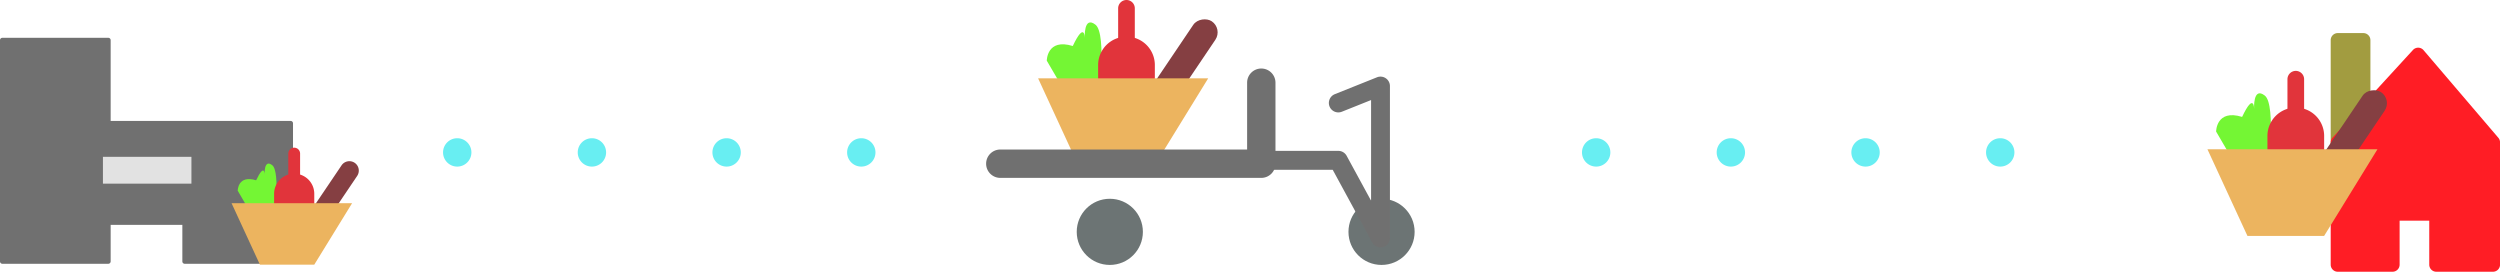 <svg xmlns="http://www.w3.org/2000/svg" viewBox="0 0 1058 115"><defs><style>.cls-1{fill:#68eef2;}.cls-2{fill:#707070;}.cls-3{fill:#e2e2e2;}.cls-4{fill:#853f42;}.cls-5{fill:#74f634;}.cls-6{fill:#e1343b;}.cls-7{fill:#ecb45f;}.cls-8{fill:#6c7474;}.cls-9{fill:#a29c40;}.cls-10{fill:#ff1d25;}</style></defs><title>Dale imagotipoRecurso 1</title><g id="Capa_2" data-name="Capa 2"><g id="Capa_1-2" data-name="Capa 1"><g id="Línea_7" data-name="Línea 7"><path class="cls-1" d="M840.5,64.5a6,6,0,0,1,6-6h0a6,6,0,0,1,6,6h0a6,6,0,0,1-6,6h0A6,6,0,0,1,840.5,64.5Zm-57,0a6,6,0,0,1,6-6h0a6,6,0,0,1,6,6h0a6,6,0,0,1-6,6h0A6,6,0,0,1,783.5,64.5Zm-57,0a6,6,0,0,1,6-6h0a6,6,0,0,1,6,6h0a6,6,0,0,1-6,6h0A6,6,0,0,1,726.5,64.5Zm-57,0a6,6,0,0,1,6-6h0a6,6,0,0,1,6,6h0a6,6,0,0,1-6,6h0A6,6,0,0,1,669.5,64.5Z"/></g><g id="Línea_8" data-name="Línea 8"><path class="cls-1" d="M358.5,64.5a6,6,0,0,1,6-6h0a6,6,0,0,1,6,6h0a6,6,0,0,1-6,6h0A6,6,0,0,1,358.5,64.5Zm-57,0a6,6,0,0,1,6-6h0a6,6,0,0,1,6,6h0a6,6,0,0,1-6,6h0A6,6,0,0,1,301.5,64.5Zm-57,0a6,6,0,0,1,6-6h0a6,6,0,0,1,6,6h0a6,6,0,0,1-6,6h0A6,6,0,0,1,244.5,64.5Zm-57,0a6,6,0,0,1,6-6h0a6,6,0,0,1,6,6h0a6,6,0,0,1-6,6h0A6,6,0,0,1,187.5,64.5Z"/></g><g id="Grupo_31" data-name="Grupo 31"><g id="Trazado_27" data-name="Trazado 27"><path class="cls-2" d="M1,52.18v58.45H45.83V94.17H78.17v16.46H123V52.18H45.83V17H1Z"/><path class="cls-2" d="M123,111.63H78.17a1,1,0,0,1-1-1V95.17H46.83v15.46a1,1,0,0,1-1,1H1a1,1,0,0,1-1-1V17a1,1,0,0,1,1-1H45.83a1,1,0,0,1,1,1V51.18H123a1,1,0,0,1,1,1v58.45A1,1,0,0,1,123,111.63Zm-43.83-2H122V53.18H45.83a1,1,0,0,1-1-1V18H2v91.63H44.83V94.17a1,1,0,0,1,1-1H78.17a1,1,0,0,1,1,1Z"/></g><g id="Rectángulo_44" data-name="Rectángulo 44"><rect class="cls-3" x="43.56" y="66.37" width="37.45" height="11.35"/></g><g id="Grupo_29" data-name="Grupo 29"><g id="Rectángulo_45" data-name="Rectángulo 45"><path class="cls-4" d="M150.08,68.89h0a4,4,0,0,1,1.08,5.55l-17.33,25.7a4,4,0,0,1-5.55,1.08h0a4,4,0,0,1-1.08-5.55L144.53,70A4,4,0,0,1,150.08,68.89Z"/></g><g id="Trazado_29" data-name="Trazado 29"><path class="cls-5" d="M108.4,94.05,100.6,80.7s0-6.8,7.8-4.4c3.6-7.6,3.6-2.4,3.6-2.4s-.4-6.8,3.2-4,.8,24.15.8,24.15Z"/></g><g id="Rectángulo_47" data-name="Rectángulo 47"><path class="cls-6" d="M124.5,62.5h0A2.5,2.5,0,0,1,127,65V95a2.5,2.5,0,0,1-2.5,2.5h0A2.5,2.5,0,0,1,122,95V65A2.5,2.5,0,0,1,124.5,62.5Z"/></g><g id="Rectángulo_46" data-name="Rectángulo 46"><path class="cls-6" d="M124.5,73.5h0A8.51,8.51,0,0,1,133,82v7a8.51,8.51,0,0,1-8.5,8.5h0A8.51,8.51,0,0,1,116,89V82A8.51,8.51,0,0,1,124.5,73.5Z"/></g><g id="Trazado_28" data-name="Trazado 28"><path class="cls-7" d="M98,86l12,26h23l16-26Z"/></g></g></g><g id="Grupo_30" data-name="Grupo 30"><g id="Rectángulo_45-2" data-name="Rectángulo 45-2"><rect class="cls-4" x="469.93" y="26.18" width="55.02" height="11.29" rx="5.64" transform="translate(192.95 426.47) rotate(-56.01)"/></g><g id="Trazado_29-2" data-name="Trazado 29-2"><path class="cls-5" d="M454,44.52,443,25.68s0-9.6,11-6.21c5.08-10.72,5.08-3.38,5.08-3.38s-.57-9.6,4.51-5.65,1.13,34.08,1.13,34.08Z"/></g><g id="Rectángulo_47-2" data-name="Rectángulo 47-2"><path class="cls-6" d="M476.73,0h0a3.53,3.53,0,0,1,3.52,3.53V45.86a3.53,3.53,0,0,1-3.52,3.53h0a3.53,3.53,0,0,1-3.53-3.53V3.53A3.53,3.53,0,0,1,476.73,0Z"/></g><g id="Rectángulo_46-2" data-name="Rectángulo 46-2"><path class="cls-6" d="M476.73,15.52h0a12,12,0,0,1,12,12v9.87a12,12,0,0,1-12,12h0a12,12,0,0,1-12-12V27.52A12,12,0,0,1,476.73,15.52Z"/></g><g id="Trazado_28-2" data-name="Trazado 28-2"><path class="cls-7" d="M439.33,33.16l16.94,36.69h32.45L511.3,33.16Z"/></g></g><g id="Grupo_33" data-name="Grupo 33"><g id="Grupo_32" data-name="Grupo 32"><g id="Trazado_30" data-name="Trazado 30"><path class="cls-2" d="M533.78,75.28H423.33a6,6,0,0,1,0-12H527.78V35a6,6,0,0,1,12,0V69.28A6,6,0,0,1,533.78,75.28Z"/></g><g id="Elipse_11" data-name="Elipse 11"><circle class="cls-8" cx="469.67" cy="98.12" r="14"/></g><g id="Elipse_12" data-name="Elipse 12"><circle class="cls-8" cx="584.67" cy="98.12" r="14"/></g><g id="Trazado_31" data-name="Trazado 31"><path class="cls-2" d="M584.24,104.7a4,4,0,0,1-3.51-2.09L564,71.85H532.83a4,4,0,0,1,0-8h33.56a4,4,0,0,1,3.51,2.09l10.34,19V42.34l-12.36,4.94a4,4,0,0,1-3-7.42l17.86-7.15a4,4,0,0,1,5.48,3.72V100.7a4,4,0,0,1-3,3.87A3.74,3.74,0,0,1,584.24,104.7Z"/></g></g></g><g id="Grupo_35" data-name="Grupo 35"><g id="Trazado_33" data-name="Trazado 33"><path class="cls-9" d="M989.35,60.25V17h10.81V48.67Z"/><path class="cls-9" d="M989.35,63.25a3,3,0,0,1-1.1-.21,3,3,0,0,1-1.9-2.79V17a3,3,0,0,1,3-3h10.81a3,3,0,0,1,3,3V48.67a3,3,0,0,1-.8,2L991.54,62.3A3,3,0,0,1,989.35,63.25Zm3-43.25V52.64l4.81-5.16V20Z"/></g><g id="Trazado_32" data-name="Trazado 32"><path class="cls-10" d="M989.35,112h23.17V90.38h18.54V112H1055V60.26l-31.67-37.08-34,37.07Z"/><path class="cls-10" d="M1055,115h-23.94a3,3,0,0,1-3-3V93.38h-12.54V112a3,3,0,0,1-3,3H989.35a3,3,0,0,1-3-3V60.25a3,3,0,0,1,.79-2l34-37.07a3,3,0,0,1,2.27-1,3,3,0,0,1,2.23,1.05l31.66,37.08a3,3,0,0,1,.72,1.95V112A3,3,0,0,1,1055,115Zm-20.94-6H1052V61.36L1023.25,27.7l-30.9,33.72V109h17.17V90.38a3,3,0,0,1,3-3h18.54a3,3,0,0,1,3,3Z"/></g></g><g id="Grupo_34" data-name="Grupo 34"><g id="Rectángulo_45-3" data-name="Rectángulo 45-3"><rect class="cls-4" x="964.77" y="56.18" width="55.03" height="11.29" rx="5.64" transform="translate(386.15 849.89) rotate(-56)"/></g><g id="Trazado_29-3" data-name="Trazado 29-3"><path class="cls-5" d="M948.86,74.52l-11-18.84s0-9.6,11-6.21c5.08-10.72,5.08-3.38,5.08-3.38s-.57-9.6,4.51-5.65,1.13,34.08,1.13,34.08Z"/></g><g id="Rectángulo_47-3" data-name="Rectángulo 47-3"><path class="cls-6" d="M971.58,30h0a3.53,3.53,0,0,1,3.52,3.53V75.86a3.53,3.53,0,0,1-3.52,3.53h0a3.53,3.53,0,0,1-3.53-3.53V33.53A3.53,3.53,0,0,1,971.58,30Z"/></g><g id="Rectángulo_46-3" data-name="Rectángulo 46-3"><path class="cls-6" d="M971.58,45.52h0a12,12,0,0,1,12,12v9.87a12,12,0,0,1-12,12h0a12,12,0,0,1-12-12V57.52A12,12,0,0,1,971.58,45.52Z"/></g><g id="Trazado_28-3" data-name="Trazado 28-3"><path class="cls-7" d="M934.18,63.16l16.94,36.69h32.45l22.58-36.69Z"/></g></g></g></g></svg>